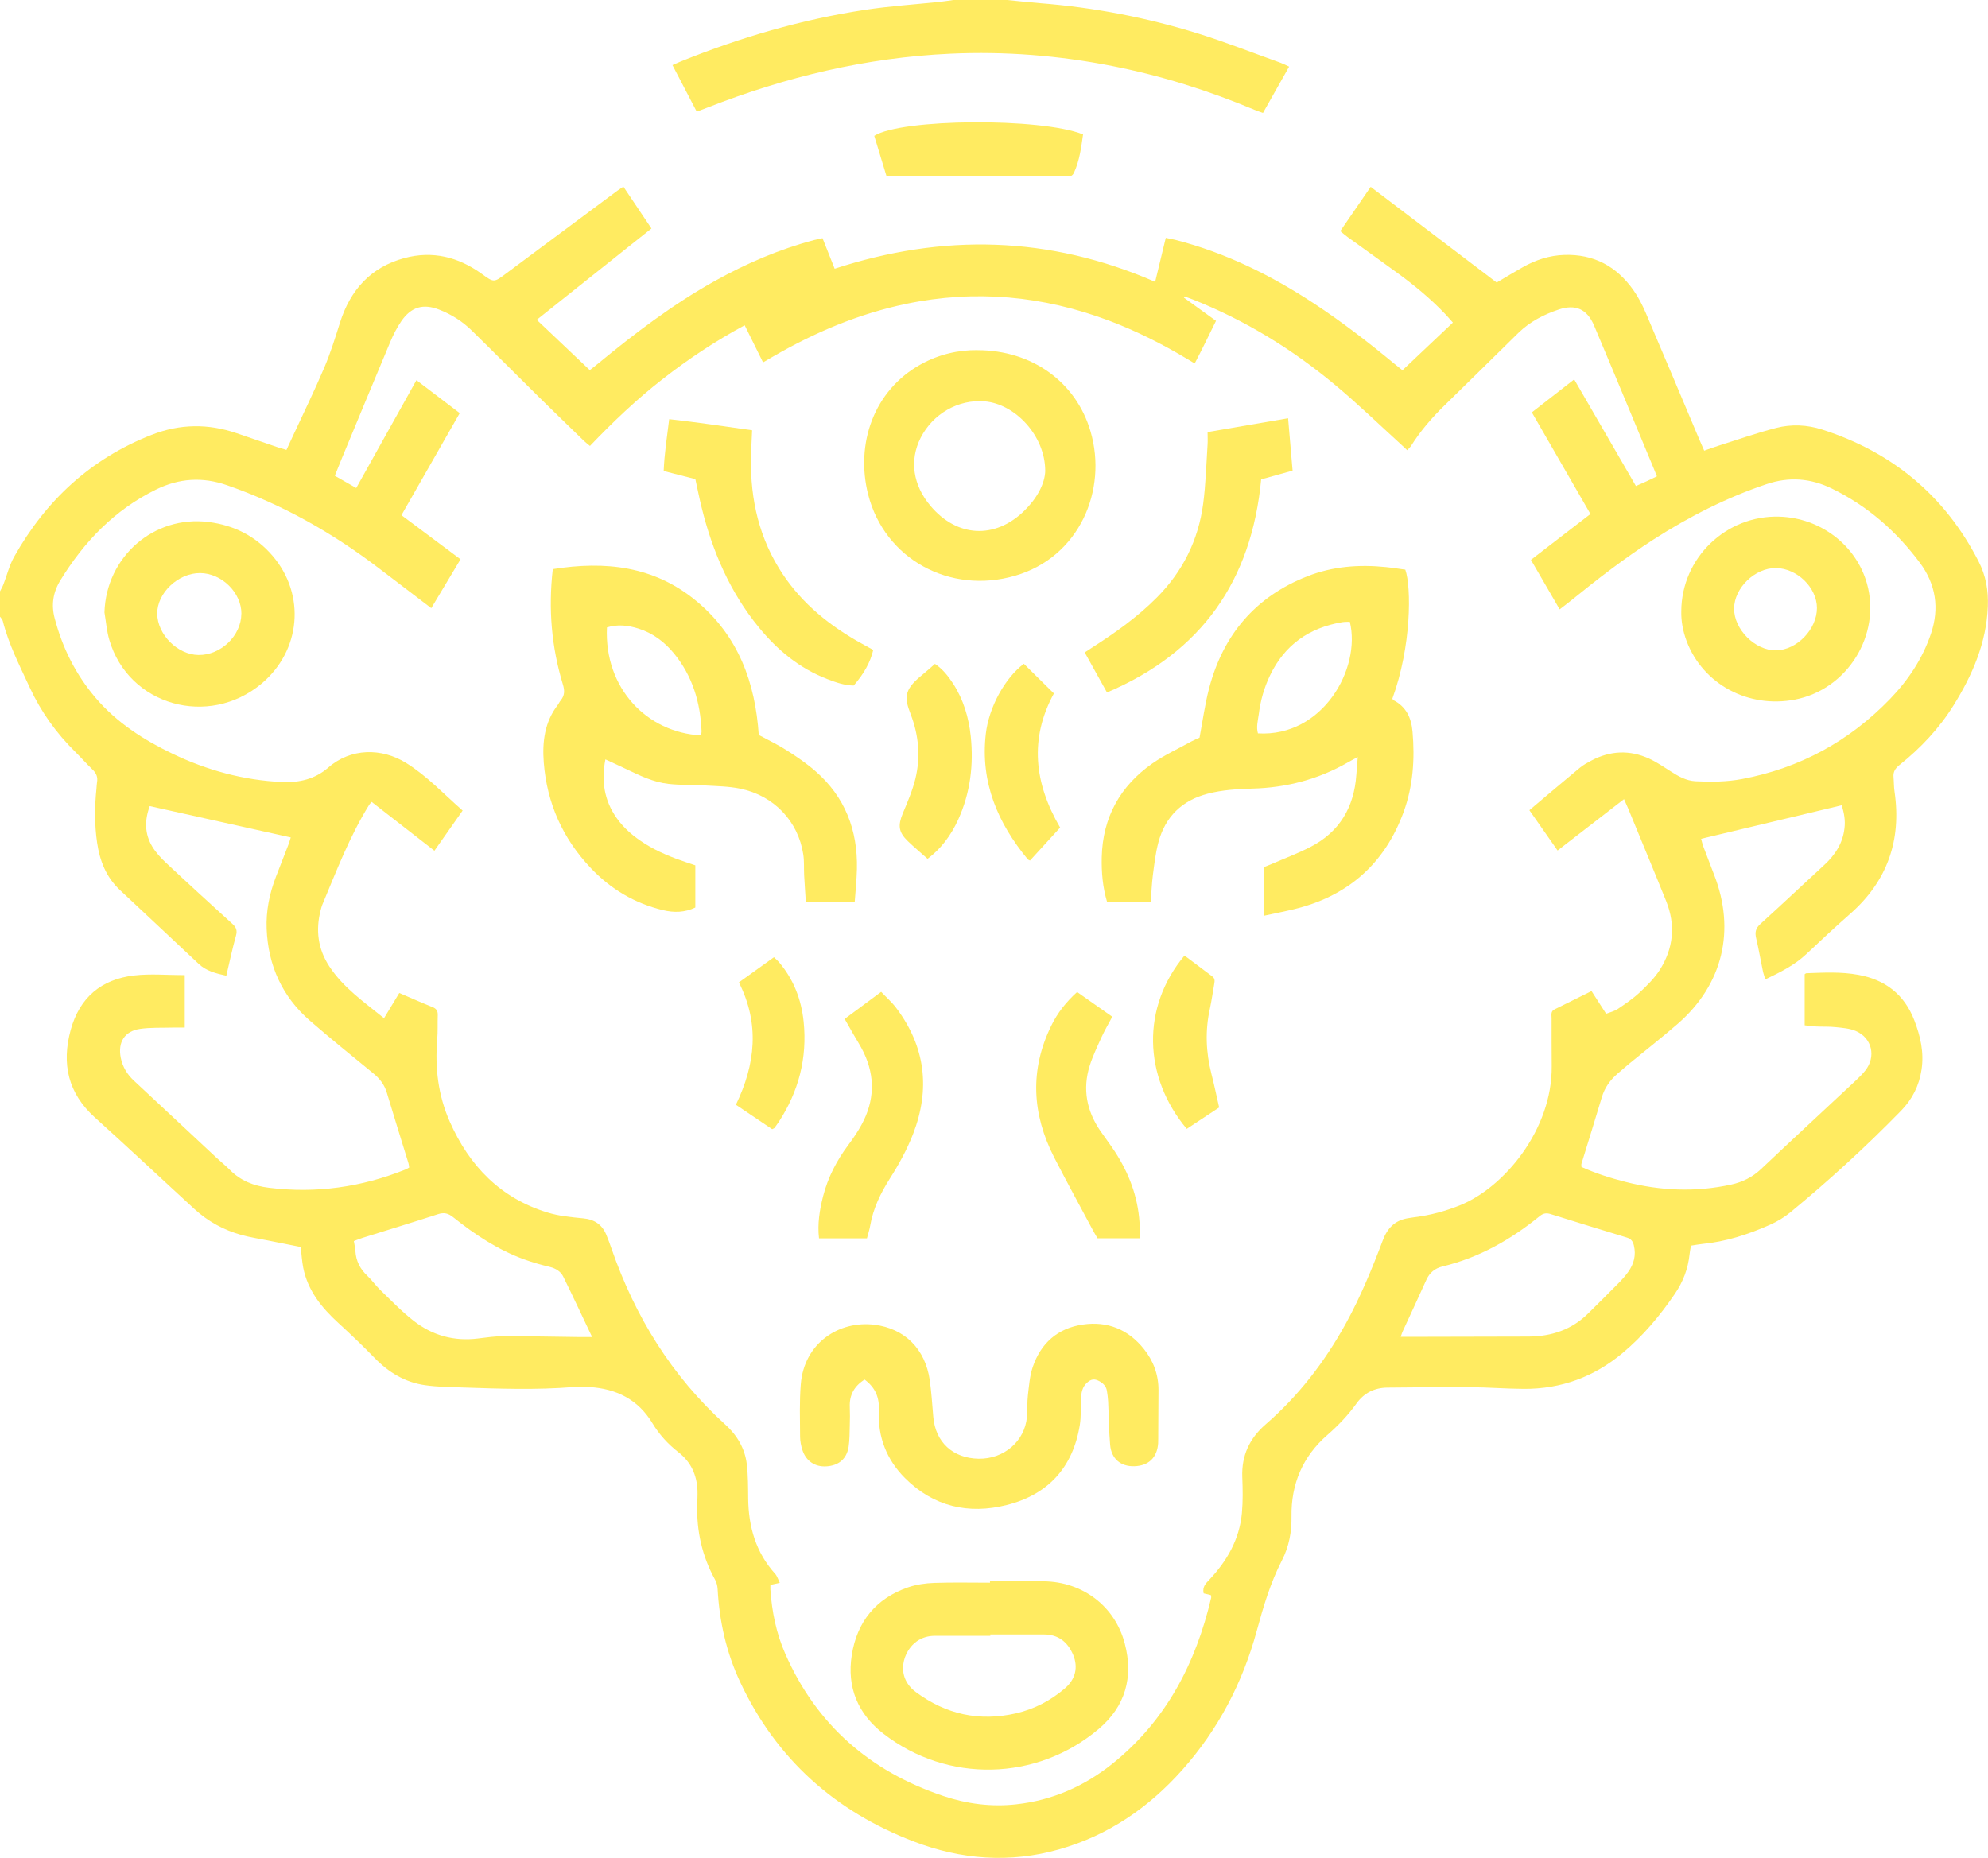 <svg width="46" height="43" viewBox="0 0 46 43" fill="none" xmlns="http://www.w3.org/2000/svg">
<g clip-path="url(#clip0_298_1093)">
<path d="M0 13.686C0.027 13.632 0.059 13.579 0.08 13.523C0.163 13.309 0.217 13.08 0.328 12.884C1.063 11.578 2.103 10.615 3.506 10.065C4.161 9.808 4.816 9.8 5.478 10.027C5.798 10.137 6.12 10.248 6.441 10.357C6.499 10.376 6.558 10.392 6.628 10.413C6.678 10.305 6.726 10.205 6.771 10.105C7.016 9.575 7.274 9.049 7.502 8.511C7.646 8.174 7.756 7.818 7.867 7.467C8.107 6.708 8.581 6.183 9.356 5.973C10.008 5.797 10.606 5.946 11.147 6.338C11.428 6.541 11.427 6.543 11.708 6.332C12.566 5.693 13.424 5.054 14.283 4.415C14.321 4.387 14.363 4.361 14.424 4.319C14.637 4.638 14.848 4.952 15.074 5.288C14.191 5.992 13.314 6.69 12.42 7.402C12.837 7.798 13.238 8.178 13.647 8.566C13.72 8.509 13.78 8.464 13.837 8.416C14.691 7.712 15.57 7.044 16.539 6.504C17.269 6.097 18.031 5.769 18.84 5.555C18.899 5.54 18.958 5.528 19.032 5.512C19.128 5.755 19.221 5.985 19.313 6.219C21.816 5.403 24.279 5.456 26.729 6.523C26.809 6.19 26.89 5.857 26.975 5.505C27.062 5.523 27.136 5.536 27.207 5.554C28.361 5.851 29.413 6.372 30.406 7.025C31.057 7.453 31.672 7.929 32.272 8.425C32.326 8.469 32.38 8.511 32.451 8.569C32.836 8.205 33.218 7.844 33.618 7.466C33.553 7.394 33.497 7.327 33.437 7.264C33.099 6.91 32.724 6.601 32.33 6.314C31.948 6.036 31.564 5.761 31.181 5.485C31.126 5.445 31.075 5.4 31.012 5.349C31.247 5.007 31.474 4.677 31.716 4.324C32.695 5.068 33.661 5.801 34.632 6.539C34.837 6.418 35.031 6.299 35.23 6.187C35.529 6.017 35.849 5.911 36.197 5.9C36.876 5.878 37.405 6.162 37.793 6.712C37.909 6.875 38.002 7.058 38.081 7.242C38.5 8.221 38.912 9.204 39.326 10.185C39.358 10.261 39.393 10.336 39.433 10.43C39.551 10.389 39.66 10.348 39.769 10.314C40.212 10.175 40.65 10.019 41.099 9.904C41.451 9.813 41.817 9.83 42.167 9.943C43.782 10.464 44.998 11.464 45.78 12.989C45.952 13.322 46.011 13.67 45.996 14.039C45.962 14.88 45.64 15.621 45.205 16.321C44.871 16.858 44.442 17.313 43.95 17.706C43.854 17.783 43.802 17.863 43.814 17.986C43.824 18.097 43.82 18.21 43.837 18.319C44.002 19.449 43.67 20.394 42.81 21.15C42.466 21.452 42.13 21.767 41.796 22.081C41.523 22.338 41.196 22.5 40.847 22.667C40.827 22.596 40.803 22.534 40.79 22.47C40.737 22.218 40.695 21.963 40.635 21.713C40.603 21.576 40.624 21.483 40.733 21.384C41.228 20.936 41.712 20.477 42.204 20.025C42.459 19.792 42.639 19.521 42.679 19.169C42.7 18.994 42.675 18.825 42.614 18.637C41.53 18.896 40.455 19.152 39.362 19.413C39.381 19.48 39.391 19.532 39.409 19.581C39.492 19.802 39.576 20.023 39.662 20.244C40.164 21.529 39.865 22.784 38.825 23.691C38.458 24.011 38.074 24.309 37.698 24.618C37.607 24.694 37.518 24.772 37.429 24.848C37.257 24.996 37.13 25.173 37.064 25.396C36.911 25.91 36.75 26.421 36.593 26.934C36.587 26.952 36.593 26.974 36.593 27.007C36.918 27.155 37.261 27.264 37.608 27.352C38.42 27.56 39.236 27.596 40.058 27.415C40.322 27.357 40.55 27.244 40.749 27.056C41.477 26.368 42.212 25.688 42.944 25.004C43.019 24.933 43.094 24.86 43.159 24.778C43.415 24.457 43.319 24.024 42.941 23.861C42.799 23.8 42.633 23.788 42.476 23.772C42.325 23.755 42.171 23.764 42.019 23.756C41.936 23.752 41.854 23.739 41.758 23.729V22.547C41.774 22.537 41.785 22.524 41.797 22.524C42.199 22.509 42.601 22.487 43 22.561C43.621 22.674 44.063 23.013 44.294 23.612C44.436 23.98 44.523 24.356 44.462 24.756C44.407 25.128 44.245 25.445 43.985 25.71C43.173 26.542 42.316 27.326 41.419 28.064C41.281 28.176 41.122 28.272 40.959 28.344C40.457 28.568 39.937 28.737 39.386 28.79C39.304 28.798 39.222 28.815 39.127 28.829C39.115 28.899 39.101 28.965 39.094 29.032C39.06 29.366 38.942 29.669 38.755 29.943C38.409 30.451 38.016 30.921 37.543 31.315C36.884 31.866 36.123 32.147 35.264 32.143C34.848 32.141 34.433 32.107 34.017 32.104C33.379 32.1 32.741 32.108 32.103 32.114C31.808 32.117 31.566 32.234 31.39 32.478C31.195 32.751 30.966 32.99 30.713 33.211C30.144 33.706 29.872 34.346 29.884 35.098C29.89 35.456 29.825 35.795 29.664 36.109C29.395 36.632 29.231 37.188 29.077 37.754C28.75 38.952 28.184 40.033 27.355 40.964C26.574 41.84 25.639 42.48 24.506 42.801C23.365 43.125 22.237 43.039 21.139 42.617C19.325 41.921 17.963 40.712 17.129 38.934C16.809 38.252 16.645 37.528 16.605 36.774C16.601 36.702 16.581 36.623 16.546 36.56C16.245 36.015 16.115 35.431 16.133 34.812C16.136 34.707 16.143 34.602 16.139 34.499C16.125 34.138 15.99 33.838 15.701 33.612C15.458 33.423 15.254 33.201 15.093 32.933C14.764 32.388 14.258 32.138 13.638 32.101C13.513 32.094 13.388 32.091 13.263 32.101C12.411 32.17 11.558 32.14 10.706 32.111C10.415 32.101 10.123 32.099 9.836 32.058C9.374 31.993 8.993 31.763 8.668 31.428C8.396 31.149 8.116 30.88 7.829 30.618C7.442 30.264 7.121 29.87 7.016 29.338C6.987 29.188 6.978 29.035 6.958 28.86C6.707 28.811 6.45 28.76 6.194 28.708C5.991 28.667 5.784 28.636 5.585 28.581C5.178 28.468 4.813 28.269 4.5 27.982C3.732 27.278 2.972 26.563 2.197 25.864C1.574 25.302 1.421 24.623 1.636 23.835C1.843 23.084 2.346 22.664 3.1 22.576C3.482 22.531 3.873 22.568 4.275 22.568V23.782C4.176 23.782 4.081 23.78 3.987 23.782C3.738 23.789 3.486 23.777 3.241 23.812C2.882 23.864 2.723 24.122 2.794 24.48C2.837 24.692 2.942 24.866 3.101 25.013C3.738 25.605 4.372 26.2 5.007 26.792C5.108 26.887 5.218 26.974 5.316 27.072C5.567 27.328 5.872 27.446 6.222 27.489C7.312 27.625 8.364 27.476 9.382 27.067C9.407 27.057 9.43 27.042 9.468 27.021C9.462 26.985 9.46 26.945 9.447 26.907C9.282 26.368 9.112 25.831 8.951 25.29C8.895 25.1 8.784 24.96 8.634 24.838C8.145 24.438 7.652 24.04 7.175 23.626C6.532 23.068 6.204 22.348 6.17 21.498C6.153 21.083 6.235 20.68 6.385 20.292C6.48 20.046 6.577 19.799 6.672 19.552C6.691 19.501 6.707 19.449 6.728 19.381C5.637 19.139 4.557 18.899 3.465 18.656C3.342 18.988 3.348 19.3 3.522 19.591C3.606 19.731 3.723 19.857 3.843 19.97C4.351 20.446 4.864 20.915 5.378 21.382C5.464 21.46 5.495 21.532 5.461 21.653C5.377 21.954 5.312 22.26 5.237 22.582C4.997 22.527 4.775 22.476 4.595 22.305C3.988 21.732 3.376 21.165 2.769 20.593C2.457 20.299 2.308 19.922 2.247 19.503C2.186 19.087 2.189 18.67 2.232 18.251C2.237 18.203 2.237 18.154 2.245 18.106C2.267 17.986 2.229 17.893 2.139 17.809C2.004 17.679 1.88 17.537 1.747 17.406C1.306 16.972 0.95 16.477 0.69 15.915C0.457 15.41 0.2 14.914 0.064 14.369C0.055 14.332 0.02 14.301 -0.003 14.268C-0.003 14.072 -0.003 13.877 -0.003 13.682L0 13.686ZM27.85 36.871C27.82 36.724 27.9 36.646 27.978 36.565C28.39 36.129 28.68 35.627 28.736 35.02C28.761 34.743 28.756 34.462 28.745 34.184C28.726 33.688 28.912 33.29 29.281 32.969C30.046 32.306 30.654 31.517 31.142 30.629C31.482 30.012 31.749 29.361 31.997 28.704C32.103 28.422 32.276 28.246 32.571 28.195C32.626 28.186 32.68 28.177 32.735 28.17C33.094 28.125 33.44 28.032 33.777 27.897C34.806 27.484 35.918 26.142 35.905 24.676C35.902 24.307 35.902 23.938 35.902 23.568C35.902 23.495 35.877 23.408 35.966 23.363C36.249 23.222 36.534 23.082 36.826 22.937C36.941 23.115 37.046 23.278 37.164 23.462C37.26 23.425 37.356 23.403 37.432 23.352C37.604 23.236 37.779 23.118 37.931 22.977C38.102 22.817 38.276 22.647 38.402 22.452C38.721 21.953 38.777 21.413 38.554 20.857C38.266 20.14 37.967 19.427 37.674 18.712C37.645 18.643 37.613 18.576 37.578 18.495C37.057 18.898 36.554 19.287 36.041 19.684C35.817 19.365 35.608 19.067 35.388 18.751C35.791 18.411 36.17 18.087 36.556 17.769C36.635 17.703 36.729 17.653 36.82 17.604C37.258 17.371 37.71 17.351 38.161 17.558C38.336 17.639 38.498 17.75 38.661 17.854C38.838 17.968 39.018 18.07 39.234 18.081C39.595 18.099 39.956 18.096 40.312 18.029C41.648 17.776 42.789 17.155 43.734 16.176C44.153 15.742 44.484 15.246 44.68 14.667C44.879 14.075 44.794 13.523 44.423 13.024C43.878 12.293 43.209 11.708 42.387 11.307C41.895 11.067 41.398 11.029 40.875 11.205C39.949 11.517 39.086 11.956 38.265 12.483C37.592 12.915 36.961 13.405 36.339 13.909C36.261 13.972 36.18 14.033 36.089 14.103C35.86 13.709 35.645 13.338 35.424 12.957C35.889 12.599 36.343 12.249 36.801 11.896C36.341 11.099 35.895 10.324 35.445 9.544C35.782 9.283 36.097 9.037 36.425 8.781C36.907 9.615 37.377 10.426 37.853 11.248C37.945 11.207 38.021 11.176 38.095 11.141C38.175 11.105 38.253 11.066 38.339 11.024C38.309 10.953 38.289 10.902 38.269 10.851C38.08 10.395 37.89 9.938 37.7 9.482C37.43 8.833 37.16 8.184 36.886 7.536C36.723 7.152 36.456 7.033 36.063 7.165C35.718 7.281 35.399 7.446 35.134 7.704C34.563 8.264 33.994 8.827 33.422 9.385C33.132 9.668 32.87 9.971 32.653 10.315C32.63 10.353 32.594 10.382 32.561 10.42C32.508 10.37 32.469 10.331 32.428 10.295C31.914 9.827 31.414 9.342 30.88 8.898C29.892 8.075 28.805 7.41 27.608 6.934C27.542 6.907 27.473 6.885 27.406 6.861C27.402 6.87 27.399 6.88 27.395 6.889C27.641 7.067 27.887 7.244 28.137 7.426C27.969 7.765 27.815 8.088 27.644 8.411C27.559 8.36 27.5 8.325 27.441 8.29C26.874 7.951 26.285 7.657 25.667 7.423C24.137 6.846 22.571 6.698 20.966 7.033C19.87 7.262 18.852 7.693 17.885 8.253C17.814 8.294 17.743 8.336 17.656 8.387C17.512 8.095 17.375 7.817 17.231 7.528C16.547 7.896 15.92 8.314 15.323 8.781C14.726 9.247 14.179 9.768 13.651 10.321C13.595 10.274 13.551 10.242 13.512 10.204C13.163 9.865 12.813 9.527 12.466 9.185C11.951 8.677 11.442 8.164 10.925 7.658C10.705 7.441 10.447 7.276 10.159 7.165C9.791 7.022 9.513 7.104 9.287 7.432C9.186 7.579 9.102 7.743 9.032 7.909C8.652 8.814 8.278 9.721 7.902 10.627C7.852 10.748 7.804 10.871 7.747 11.011C7.914 11.106 8.072 11.196 8.243 11.294C8.713 10.451 9.169 9.635 9.636 8.799C9.983 9.063 10.307 9.308 10.638 9.561C10.183 10.358 9.74 11.135 9.289 11.923C9.755 12.27 10.204 12.605 10.656 12.944C10.424 13.329 10.205 13.697 9.979 14.075C9.565 13.76 9.173 13.461 8.781 13.162C7.703 12.338 6.538 11.677 5.254 11.23C4.686 11.032 4.144 11.066 3.602 11.334C2.649 11.804 1.947 12.534 1.397 13.431C1.225 13.712 1.183 14.001 1.266 14.313C1.446 14.997 1.754 15.614 2.214 16.153C2.703 16.725 3.32 17.121 3.988 17.442C4.791 17.828 5.635 18.058 6.527 18.099C6.922 18.117 7.289 18.032 7.593 17.767C8.115 17.309 8.829 17.306 9.393 17.655C9.88 17.956 10.268 18.377 10.705 18.759C10.484 19.074 10.274 19.374 10.052 19.689C9.559 19.306 9.08 18.932 8.6 18.559C8.573 18.59 8.556 18.605 8.545 18.622C8.091 19.352 7.787 20.154 7.456 20.943C7.44 20.982 7.432 21.023 7.42 21.063C7.3 21.526 7.356 21.963 7.62 22.365C7.947 22.863 8.429 23.194 8.886 23.565C9.01 23.36 9.123 23.172 9.239 22.981C9.508 23.096 9.755 23.207 10.005 23.306C10.098 23.343 10.133 23.398 10.129 23.495C10.122 23.683 10.133 23.871 10.117 24.059C10.061 24.717 10.14 25.355 10.408 25.961C10.861 26.986 11.583 27.73 12.669 28.062C12.931 28.143 13.212 28.17 13.487 28.196C13.751 28.22 13.931 28.336 14.031 28.581C14.073 28.683 14.112 28.788 14.148 28.893C14.693 30.469 15.542 31.846 16.782 32.969C17.053 33.214 17.236 33.519 17.28 33.886C17.311 34.148 17.309 34.414 17.312 34.678C17.319 35.334 17.489 35.93 17.938 36.426C17.983 36.477 18.003 36.551 18.043 36.632C17.953 36.652 17.895 36.666 17.826 36.681C17.826 36.722 17.824 36.756 17.826 36.79C17.861 37.302 17.962 37.799 18.168 38.27C18.893 39.924 20.139 41 21.832 41.567C22.376 41.749 22.939 41.822 23.513 41.758C24.349 41.666 25.092 41.34 25.745 40.815C26.979 39.823 27.669 38.499 28.025 36.978C28.029 36.96 28.021 36.939 28.018 36.916C27.962 36.903 27.909 36.89 27.85 36.876V36.871ZM13.701 30.944C13.466 30.449 13.255 29.996 13.034 29.548C12.975 29.427 12.863 29.357 12.725 29.322C12.523 29.274 12.322 29.217 12.127 29.146C11.521 28.925 10.988 28.573 10.488 28.172C10.373 28.08 10.277 28.054 10.133 28.101C9.554 28.29 8.969 28.466 8.387 28.649C8.323 28.669 8.261 28.695 8.188 28.723C8.202 28.809 8.219 28.884 8.224 28.959C8.239 29.186 8.333 29.37 8.499 29.526C8.605 29.626 8.689 29.748 8.794 29.85C9.049 30.095 9.295 30.354 9.573 30.57C10.006 30.907 10.506 31.047 11.057 30.978C11.257 30.954 11.457 30.924 11.656 30.924C12.239 30.924 12.821 30.937 13.404 30.944C13.486 30.944 13.568 30.944 13.702 30.944H13.701ZM32.41 30.939C32.548 30.939 32.652 30.939 32.755 30.939C33.628 30.937 34.502 30.936 35.374 30.933C35.902 30.93 36.37 30.773 36.751 30.395C36.983 30.165 37.216 29.936 37.445 29.703C37.528 29.619 37.608 29.531 37.676 29.435C37.806 29.252 37.86 29.052 37.806 28.824C37.782 28.723 37.737 28.669 37.639 28.64C37.049 28.461 36.461 28.28 35.873 28.096C35.775 28.066 35.703 28.083 35.626 28.146C34.956 28.692 34.219 29.109 33.373 29.312C33.202 29.354 33.079 29.454 33.004 29.621C32.825 30.021 32.638 30.416 32.456 30.814C32.441 30.844 32.433 30.877 32.411 30.939H32.41Z" fill="#FFEB61"/>
<path d="M23.306 0C23.56 0.025 23.814 0.054 24.068 0.074C25.309 0.172 26.526 0.404 27.714 0.773C28.362 0.975 28.994 1.225 29.633 1.454C29.69 1.475 29.746 1.504 29.829 1.542C29.627 1.899 29.43 2.247 29.224 2.613C29.153 2.587 29.089 2.568 29.027 2.541C27.963 2.095 26.868 1.75 25.736 1.528C24.5 1.284 23.253 1.186 21.993 1.243C20.048 1.331 18.185 1.779 16.378 2.486C16.301 2.517 16.223 2.545 16.122 2.584C15.936 2.228 15.752 1.876 15.56 1.507C15.639 1.473 15.7 1.444 15.762 1.419C17.136 0.863 18.551 0.451 20.015 0.228C20.59 0.14 21.173 0.103 21.751 0.042C21.854 0.031 21.955 0.014 22.058 0C22.474 0 22.89 0 23.306 0Z" fill="#FFEB61"/>
<path d="M25.061 3.11C25.018 3.407 24.982 3.709 24.853 3.992C24.823 4.058 24.779 4.088 24.708 4.084C24.681 4.082 24.652 4.084 24.625 4.084C23.315 4.084 22.005 4.084 20.695 4.084C20.64 4.084 20.585 4.079 20.512 4.075C20.417 3.764 20.323 3.453 20.229 3.144C20.853 2.743 24.085 2.719 25.062 3.111L25.061 3.11Z" fill="#FFEB61"/>
<path d="M19.775 20.877H18.646C18.633 20.668 18.618 20.462 18.607 20.256C18.599 20.096 18.611 19.934 18.587 19.776C18.47 19.006 17.909 18.413 17.125 18.252C16.863 18.198 16.588 18.195 16.32 18.179C16.036 18.162 15.751 18.174 15.469 18.142C15.121 18.104 14.805 17.951 14.492 17.8C14.338 17.726 14.182 17.656 14.008 17.575C13.911 18.08 13.982 18.523 14.265 18.927C14.439 19.177 14.669 19.366 14.924 19.527C15.225 19.716 15.553 19.848 15.889 19.96C15.953 19.982 16.018 20.004 16.089 20.027V21.003C15.846 21.121 15.592 21.125 15.34 21.064C14.69 20.908 14.133 20.579 13.672 20.092C13.021 19.407 12.655 18.589 12.582 17.644C12.546 17.168 12.602 16.709 12.906 16.315C12.931 16.282 12.947 16.241 12.974 16.21C13.067 16.097 13.068 15.983 13.025 15.842C12.762 14.978 12.685 14.096 12.791 13.172C13.999 12.979 15.135 13.096 16.119 13.915C17.088 14.72 17.476 15.802 17.557 17.01C17.788 17.135 18.009 17.239 18.212 17.37C18.439 17.515 18.665 17.67 18.868 17.847C19.553 18.443 19.849 19.213 19.828 20.114C19.822 20.363 19.796 20.611 19.777 20.876L19.775 20.877ZM14.044 14.521C13.979 15.929 14.969 16.954 16.221 17.02C16.225 16.987 16.234 16.953 16.233 16.92C16.206 16.256 16.023 15.646 15.597 15.125C15.377 14.857 15.108 14.653 14.774 14.548C14.533 14.472 14.289 14.444 14.045 14.521H14.044Z" fill="#FFEB61"/>
<path d="M29.253 21.191V20.066C29.306 20.045 29.362 20.022 29.418 19.999C29.723 19.866 30.036 19.75 30.33 19.597C30.997 19.251 31.332 18.68 31.384 17.934C31.393 17.81 31.404 17.686 31.417 17.521C31.322 17.572 31.258 17.604 31.195 17.641C30.508 18.037 29.764 18.231 28.976 18.251C28.628 18.261 28.284 18.282 27.946 18.369C27.351 18.524 26.963 18.899 26.804 19.495C26.738 19.742 26.709 20.001 26.676 20.255C26.65 20.455 26.644 20.656 26.628 20.869H25.615C25.515 20.532 25.485 20.187 25.493 19.84C25.514 18.916 25.92 18.191 26.666 17.668C26.949 17.471 27.268 17.325 27.57 17.158C27.636 17.122 27.707 17.094 27.756 17.072C27.829 16.682 27.88 16.308 27.973 15.946C28.297 14.696 29.046 13.81 30.251 13.337C30.837 13.107 31.45 13.061 32.072 13.125C32.223 13.14 32.372 13.165 32.517 13.184C32.659 13.589 32.661 14.954 32.218 16.169C32.225 16.18 32.229 16.198 32.24 16.203C32.535 16.354 32.656 16.609 32.684 16.931C32.74 17.565 32.697 18.19 32.48 18.787C32.039 19.999 31.178 20.747 29.93 21.045C29.716 21.097 29.498 21.139 29.254 21.192L29.253 21.191ZM31.233 14.39C31.175 14.393 31.113 14.39 31.054 14.4C30.294 14.528 29.725 14.924 29.387 15.631C29.25 15.915 29.166 16.215 29.127 16.527C29.107 16.676 29.064 16.823 29.107 16.973C30.607 17.062 31.499 15.471 31.233 14.39Z" fill="#FFEB61"/>
<path d="M20.005 31.928C19.764 32.081 19.651 32.288 19.663 32.565C19.669 32.704 19.667 32.844 19.663 32.983C19.658 33.15 19.661 33.319 19.636 33.483C19.592 33.765 19.406 33.92 19.12 33.937C18.858 33.953 18.648 33.814 18.566 33.556C18.534 33.459 18.514 33.352 18.513 33.249C18.511 32.845 18.497 32.439 18.529 32.037C18.608 31.072 19.425 30.559 20.232 30.659C20.937 30.746 21.409 31.222 21.513 31.939C21.553 32.221 21.57 32.507 21.595 32.792C21.645 33.377 22.049 33.75 22.646 33.76C23.23 33.769 23.711 33.356 23.762 32.795C23.777 32.629 23.765 32.459 23.784 32.294C23.81 32.074 23.826 31.846 23.896 31.639C24.084 31.085 24.474 30.739 25.054 30.655C25.626 30.571 26.107 30.767 26.471 31.224C26.689 31.498 26.807 31.814 26.806 32.17C26.804 32.547 26.802 32.923 26.8 33.3C26.8 33.334 26.8 33.37 26.798 33.405C26.774 33.735 26.577 33.925 26.245 33.934C25.932 33.942 25.715 33.763 25.687 33.437C25.658 33.104 25.657 32.769 25.641 32.435C25.637 32.351 25.625 32.269 25.612 32.186C25.595 32.082 25.526 32.014 25.437 31.965C25.325 31.904 25.248 31.915 25.154 31.999C25.039 32.101 25.019 32.237 25.013 32.379C25.005 32.58 25.017 32.786 24.985 32.983C24.825 33.968 24.245 34.592 23.295 34.831C22.409 35.054 21.599 34.868 20.938 34.206C20.515 33.781 20.308 33.252 20.336 32.654C20.352 32.34 20.254 32.113 20.006 31.928H20.005Z" fill="#FFEB61"/>
<path d="M22.908 36.597C23.324 36.597 23.739 36.592 24.155 36.597C25.053 36.609 25.8 37.173 26.026 38.038C26.231 38.815 26.04 39.493 25.421 40.016C23.985 41.228 21.923 41.271 20.444 40.126C19.848 39.665 19.592 39.048 19.709 38.305C19.829 37.535 20.267 36.995 21.008 36.738C21.201 36.671 21.414 36.641 21.618 36.634C22.047 36.619 22.478 36.629 22.907 36.629C22.907 36.618 22.907 36.608 22.907 36.596L22.908 36.597ZM22.915 37.827C22.915 37.838 22.915 37.848 22.915 37.859C22.486 37.859 22.056 37.858 21.627 37.859C21.479 37.859 21.341 37.898 21.216 37.984C20.896 38.206 20.704 38.798 21.191 39.16C21.888 39.678 22.662 39.847 23.508 39.653C23.935 39.555 24.313 39.356 24.644 39.072C24.885 38.864 24.952 38.587 24.831 38.298C24.706 38.004 24.49 37.828 24.16 37.827C23.745 37.825 23.329 37.827 22.914 37.827H22.915Z" fill="#FFEB61"/>
<path d="M22.622 8.104C23.88 8.106 24.898 8.841 25.233 9.982C25.633 11.343 24.976 12.891 23.491 13.324C21.981 13.765 20.469 12.939 20.088 11.445C19.791 10.276 20.215 9.034 21.31 8.43C21.726 8.201 22.174 8.097 22.623 8.103L22.622 8.104ZM24.185 10.891C24.181 10.081 23.489 9.348 22.783 9.289C22.175 9.238 21.584 9.576 21.301 10.136C21.04 10.653 21.124 11.228 21.531 11.709C22.144 12.436 23.019 12.485 23.698 11.824C23.991 11.538 24.179 11.197 24.186 10.891H24.185Z" fill="#FFEB61"/>
<path d="M38.903 14.148C38.907 12.908 39.946 11.918 41.175 11.957C42.125 11.987 42.949 12.617 43.199 13.505C43.533 14.692 42.748 15.957 41.534 16.191C40.452 16.4 39.402 15.833 39.027 14.839C38.94 14.608 38.898 14.371 38.903 14.148ZM42.042 14.07C42.041 13.599 41.581 13.151 41.092 13.147C40.607 13.142 40.127 13.607 40.125 14.085C40.123 14.568 40.611 15.056 41.092 15.052C41.576 15.047 42.043 14.565 42.042 14.07Z" fill="#FFEB61"/>
<path d="M2.417 14.173C2.456 12.885 3.56 11.921 4.825 12.081C5.423 12.156 5.925 12.414 6.315 12.873C7.076 13.771 6.962 15.059 6.051 15.822C4.831 16.845 2.976 16.334 2.529 14.808C2.469 14.604 2.453 14.386 2.417 14.173ZM5.586 14.205C5.589 13.717 5.13 13.265 4.629 13.263C4.123 13.261 3.634 13.724 3.638 14.203C3.643 14.687 4.108 15.153 4.593 15.159C5.11 15.166 5.582 14.712 5.585 14.205H5.586Z" fill="#FFEB61"/>
<path d="M27.943 10C28.564 9.894 29.169 9.789 29.805 9.68C29.84 10.088 29.874 10.48 29.909 10.892C29.664 10.961 29.427 11.027 29.182 11.095C28.96 13.439 27.806 15.097 25.614 16.026C25.445 15.723 25.278 15.422 25.099 15.1C25.167 15.056 25.227 15.014 25.289 14.975C25.816 14.637 26.324 14.276 26.768 13.829C27.367 13.226 27.728 12.501 27.84 11.66C27.9 11.205 27.912 10.744 27.942 10.286C27.948 10.198 27.942 10.107 27.942 9.999L27.943 10Z" fill="#FFEB61"/>
<path d="M16.09 11.089C15.845 11.026 15.611 10.966 15.357 10.901C15.372 10.506 15.433 10.117 15.484 9.701C16.125 9.772 16.752 9.866 17.403 9.958C17.396 10.118 17.388 10.269 17.382 10.42C17.34 11.388 17.509 12.307 18.019 13.143C18.461 13.869 19.084 14.401 19.809 14.822C19.941 14.898 20.075 14.969 20.206 15.042C20.14 15.324 19.994 15.589 19.753 15.866C19.541 15.863 19.338 15.792 19.139 15.715C18.501 15.469 17.991 15.047 17.561 14.523C16.891 13.706 16.485 12.76 16.234 11.741C16.182 11.532 16.141 11.32 16.09 11.09V11.089Z" fill="#FFEB61"/>
<path d="M19.544 23.582C19.836 23.366 20.102 23.168 20.389 22.955C20.509 23.083 20.636 23.192 20.734 23.323C21.414 24.221 21.53 25.205 21.128 26.243C20.988 26.604 20.798 26.95 20.589 27.278C20.373 27.619 20.204 27.968 20.135 28.367C20.119 28.462 20.087 28.555 20.06 28.66H18.951C18.912 28.323 18.965 28.003 19.045 27.686C19.157 27.247 19.362 26.855 19.632 26.494C19.744 26.343 19.85 26.188 19.939 26.023C20.234 25.478 20.254 24.92 19.985 24.358C19.916 24.214 19.828 24.079 19.749 23.941C19.684 23.827 19.619 23.713 19.543 23.58L19.544 23.582Z" fill="#FFEB61"/>
<path d="M25.395 28.659C25.365 28.607 25.333 28.555 25.303 28.5C24.999 27.929 24.687 27.362 24.392 26.786C23.88 25.783 23.822 24.763 24.326 23.736C24.468 23.446 24.663 23.194 24.923 22.959C25.192 23.149 25.46 23.338 25.737 23.531C25.649 23.696 25.564 23.84 25.495 23.99C25.395 24.211 25.288 24.432 25.215 24.663C25.045 25.204 25.143 25.709 25.461 26.174C25.572 26.334 25.69 26.489 25.797 26.652C26.12 27.149 26.328 27.691 26.367 28.289C26.376 28.405 26.369 28.523 26.369 28.659H25.395Z" fill="#FFEB61"/>
<path d="M21.463 19.876C21.306 19.736 21.151 19.607 21.007 19.468C20.791 19.26 20.774 19.106 20.888 18.828C20.997 18.566 21.113 18.301 21.18 18.027C21.304 17.521 21.259 17.015 21.071 16.528C20.93 16.161 20.906 15.974 21.313 15.641C21.421 15.553 21.523 15.461 21.634 15.365C21.812 15.484 21.941 15.648 22.055 15.823C22.294 16.193 22.416 16.607 22.462 17.04C22.531 17.703 22.452 18.348 22.175 18.961C22.002 19.344 21.761 19.655 21.463 19.876Z" fill="#FFEB61"/>
<path d="M24.53 19.153C24.288 19.419 24.059 19.669 23.833 19.916C23.808 19.903 23.792 19.9 23.784 19.891C23.087 19.049 22.682 18.108 22.81 16.987C22.88 16.37 23.252 15.691 23.691 15.363C23.917 15.587 24.143 15.81 24.386 16.049C23.816 17.095 23.93 18.127 24.53 19.153Z" fill="#FFEB61"/>
<path d="M28.211 25.63C27.953 25.8 27.706 25.964 27.46 26.126C26.445 24.916 26.413 23.302 27.408 22.115C27.622 22.276 27.836 22.438 28.051 22.598C28.114 22.645 28.108 22.703 28.097 22.766C28.063 22.958 28.037 23.152 27.996 23.342C27.883 23.85 27.903 24.352 28.031 24.854C28.095 25.103 28.147 25.355 28.21 25.631L28.211 25.63Z" fill="#FFEB61"/>
<path d="M17.868 26.134C17.597 25.951 17.318 25.763 17.028 25.568C17.481 24.631 17.581 23.694 17.097 22.736C17.372 22.539 17.636 22.351 17.908 22.154C17.954 22.199 17.997 22.234 18.03 22.274C18.364 22.669 18.542 23.133 18.595 23.643C18.682 24.486 18.48 25.261 18.018 25.967C17.987 26.014 17.955 26.058 17.922 26.103C17.915 26.113 17.898 26.117 17.867 26.134H17.868Z" fill="#FFEB61"/>
</g>
<defs>
<clipPath id="clip0_298_1093">
<rect width="46" height="43" fill="white"/>
</clipPath>
</defs>
</svg>
